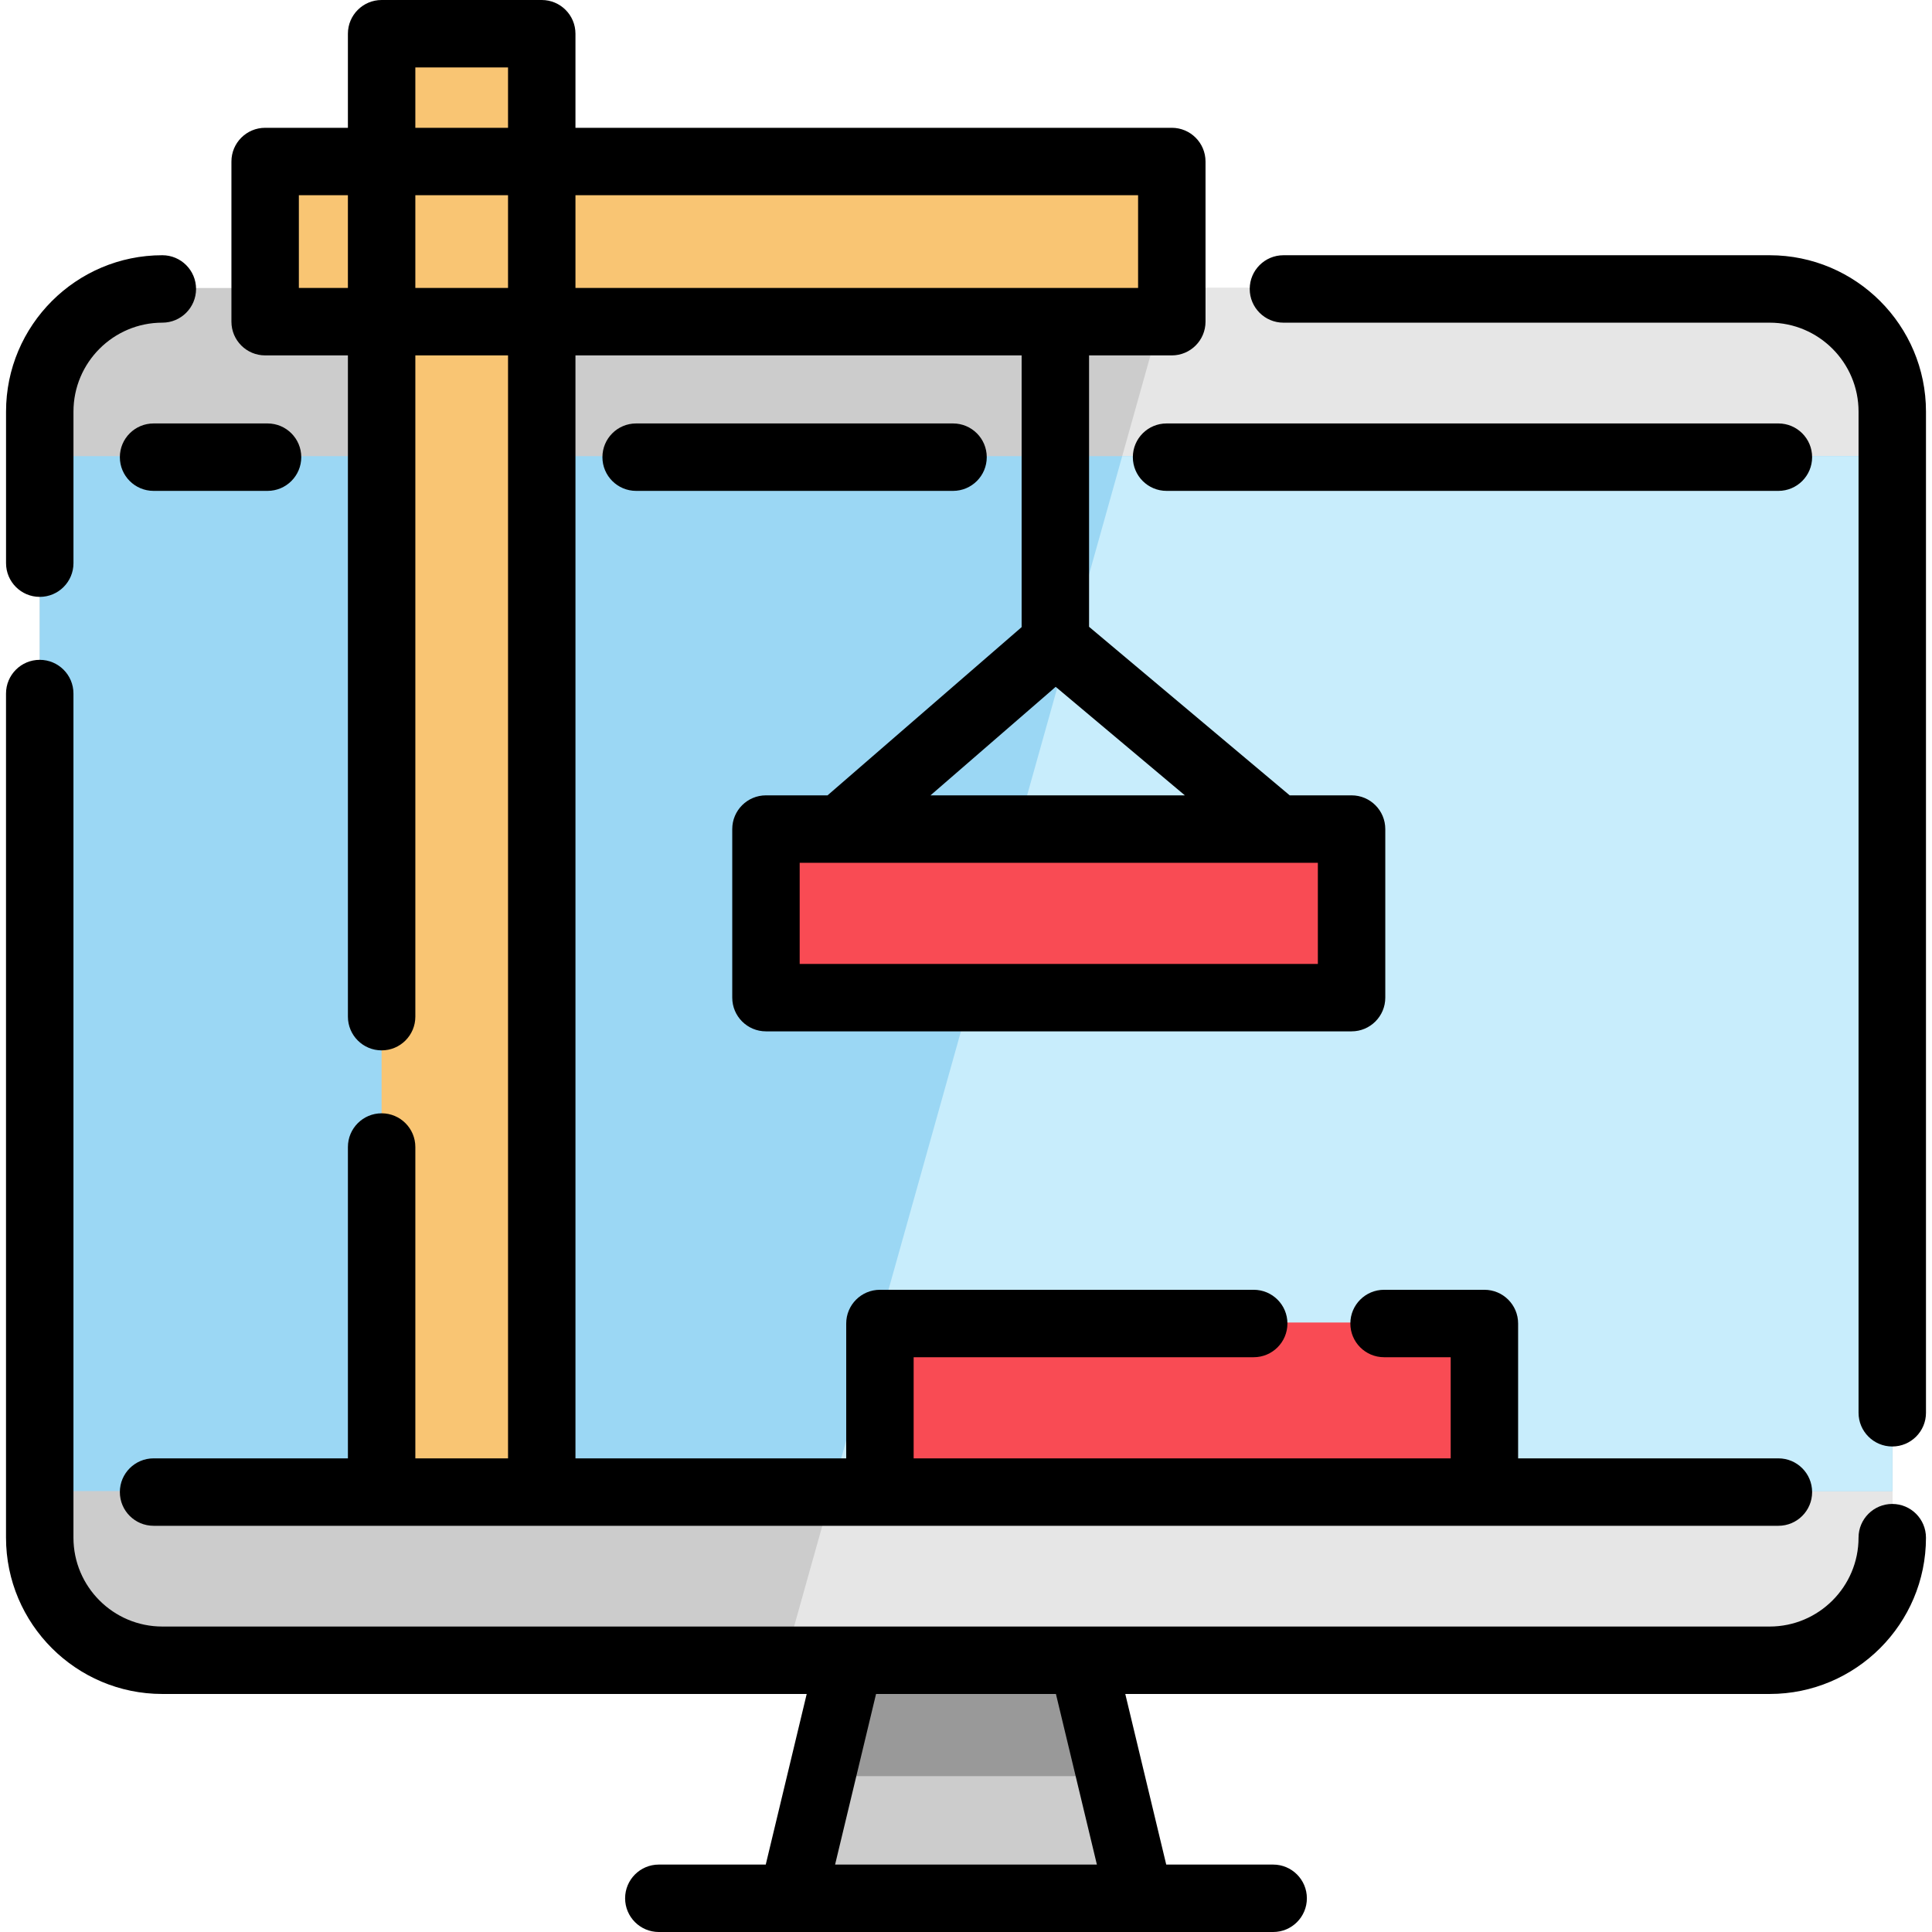 <?xml version="1.0" encoding="iso-8859-1"?>
<!-- Generator: Adobe Illustrator 19.0.0, SVG Export Plug-In . SVG Version: 6.00 Build 0)  -->
<svg version="1.1" id="Layer_1" xmlns="http://www.w3.org/2000/svg" xmlns:xlink="http://www.w3.org/1999/xlink" x="0px" y="0px"
	 viewBox="0 0 512 512" style="enable-background:new 0 0 512 512;" xml:space="preserve">
<polygon style="fill:#CCCCCC;" points="302.018,502.802 209.966,502.802 217.674,470.696 225.12,439.723 286.877,439.723 
	294.31,470.696 "/>
<polygon style="fill:#999999;" points="294.31,470.696 217.674,470.696 225.12,439.723 254.398,407.83 286.877,439.723 "/>
<path style="fill:#CCCCCC;" d="M501.465,108.803v298.432c0,17.941-14.546,32.487-32.487,32.487H43.018
	c-17.941,0-32.487-14.546-32.487-32.487V108.803c0-17.941,14.546-32.487,32.487-32.487h425.961
	C486.92,76.316,501.465,90.862,501.465,108.803z"/>
<path style="fill:#E6E6E6;" d="M501.465,108.804v298.432c0,17.941-14.546,32.487-32.487,32.487H208.001L309.893,76.317h159.086
	C486.92,76.317,501.465,90.863,501.465,108.804z"/>
<rect x="10.531" y="120.881" style="fill:#9BD7F4;" width="490.934" height="274.273"/>
<polygon style="fill:#C8EDFC;" points="501.465,120.883 501.465,395.156 220.498,395.156 297.396,120.883 "/>
<g>
	<rect x="233.196" y="350.48" style="fill:#F94B54;" width="160.194" height="44.674"/>
	<rect x="202.996" y="219.449" style="fill:#F94B54;" width="155.19" height="44.674"/>
</g>
<g>
	<rect x="143.574" y="42.54" style="fill:#F9C573;" width="166.972" height="42.446"/>
	<rect x="70.268" y="42.54" style="fill:#F9C573;" width="30.867" height="42.446"/>
	<rect x="101.128" y="42.54" style="fill:#F9C573;" width="42.434" height="42.446"/>
	<rect x="101.128" y="8.671" style="fill:#F9C573;" width="42.434" height="33.869"/>
	<rect x="101.128" y="84.987" style="fill:#F9C573;" width="42.434" height="310.167"/>
</g>
<path d="M10.535,158.179c4.934,0,8.935-4,8.935-8.935v-40.171c0-12.993,10.566-23.564,23.552-23.564c4.934,0,8.935-4,8.935-8.935
	s-4-8.935-8.935-8.935c-22.84,0-41.421,18.588-41.421,41.433v40.171C1.6,154.179,5.6,158.179,10.535,158.179z"/>
<path d="M468.982,67.641H340.124c-4.934,0-8.935,4-8.935,8.935c0,4.934,4,8.935,8.935,8.935h128.859
	c12.986,0,23.552,10.572,23.552,23.564V374.4c0,4.934,4,8.935,8.935,8.935s8.935-4,8.935-8.935V109.074
	C510.404,86.227,491.822,67.641,468.982,67.641z"/>
<path d="M501.467,398.561c-4.934,0-8.935,4-8.935,8.935c0,12.988-10.567,23.553-23.553,23.553H43.018
	c-12.988,0-23.553-10.567-23.553-23.553V183.797c0-4.934-4-8.935-8.935-8.935s-8.935,4-8.935,8.935v223.699
	c0,22.841,18.583,41.423,41.423,41.423h170.768l-10.854,45.212h-28.336c-4.934,0-8.935,4-8.935,8.935s4,8.935,8.935,8.935h35.379
	h92.045h35.38c4.934,0,8.935-4,8.935-8.935s-4-8.935-8.935-8.935h-28.336l-10.854-45.212h170.768
	c22.841,0,41.423-18.583,41.423-41.423C510.401,402.561,506.401,398.561,501.467,398.561z M290.686,494.13h-69.378l10.854-45.212
	h47.669L290.686,494.13z"/>
<path d="M261.501,121.154c0-4.934-4-8.935-8.935-8.935h-83.982c-4.934,0-8.935,4-8.935,8.935s4,8.935,8.935,8.935h83.982
	C257.502,130.089,261.501,126.088,261.501,121.154z"/>
<path d="M300.217,121.154c0,4.934,4,8.935,8.935,8.935h162.142c4.934,0,8.935-4,8.935-8.935s-4-8.935-8.935-8.935H309.152
	C304.217,112.219,300.217,116.22,300.217,121.154z"/>
<path d="M40.698,130.089h30.205c4.934,0,8.935-4,8.935-8.935s-4-8.935-8.935-8.935H40.698c-4.934,0-8.935,4-8.935,8.935
	S35.764,130.089,40.698,130.089z"/>
<path d="M70.268,94.184h21.932v175.24c0,4.934,4,8.935,8.935,8.935c4.934,0,8.935-4,8.935-8.935V94.184h24.565v292.297h-24.565
	v-82.509c0-4.934-4-8.935-8.935-8.935c-4.934,0-8.935,4-8.935,8.935v82.509H40.698c-4.934,0-8.935,4-8.935,8.935
	s4,8.935,8.935,8.935h430.6c4.934,0,8.935-4,8.935-8.935s-4-8.935-8.935-8.935h-68.98v-35.739c0-4.934-4-8.935-8.935-8.935h-26.59
	c-4.934,0-8.935,4-8.935,8.935s4,8.935,8.935,8.935h17.655v26.804H242.124v-26.804h90.122c4.934,0,8.935-4,8.935-8.935
	s-4-8.935-8.935-8.935H233.19c-4.934,0-8.935,4-8.935,8.935v35.739h-71.752V94.184h118.24v72.008l-51.437,44.584h-16.317
	c-4.934,0-8.935,4-8.935,8.935v44.674c0,4.934,4,8.935,8.935,8.935H358.18c4.934,0,8.935-4,8.935-8.935v-44.674
	c0-4.934-4-8.935-8.935-8.935h-16.396l-53.171-44.669V94.184h21.927c4.934,0,8.935-4,8.935-8.935V42.803
	c0-4.934-4-8.935-8.935-8.935H152.502V8.935c0-4.934-4-8.935-8.935-8.935h-42.434c-4.934,0-8.935,4-8.935,8.935v24.934H70.266
	c-4.934,0-8.935,4-8.935,8.935v42.446C61.333,90.184,65.333,94.184,70.268,94.184z M349.246,255.45H211.925v-26.804h137.321V255.45z
	 M246.589,210.776l33.179-28.759l34.234,28.759H246.589z M110.069,76.315V51.738h24.565v24.576H110.069z M301.606,51.738v24.576
	H152.503V51.738H301.606z M110.069,17.869h24.565v15.999h-24.565V17.869z M79.202,51.738h12.997v24.576H79.202V51.738z"/>
<g>
</g>
<g>
</g>
<g>
</g>
<g>
</g>
<g>
</g>
<g>
</g>
<g>
</g>
<g>
</g>
<g>
</g>
<g>
</g>
<g>
</g>
<g>
</g>
<g>
</g>
<g>
</g>
<g>
</g>
</svg>
